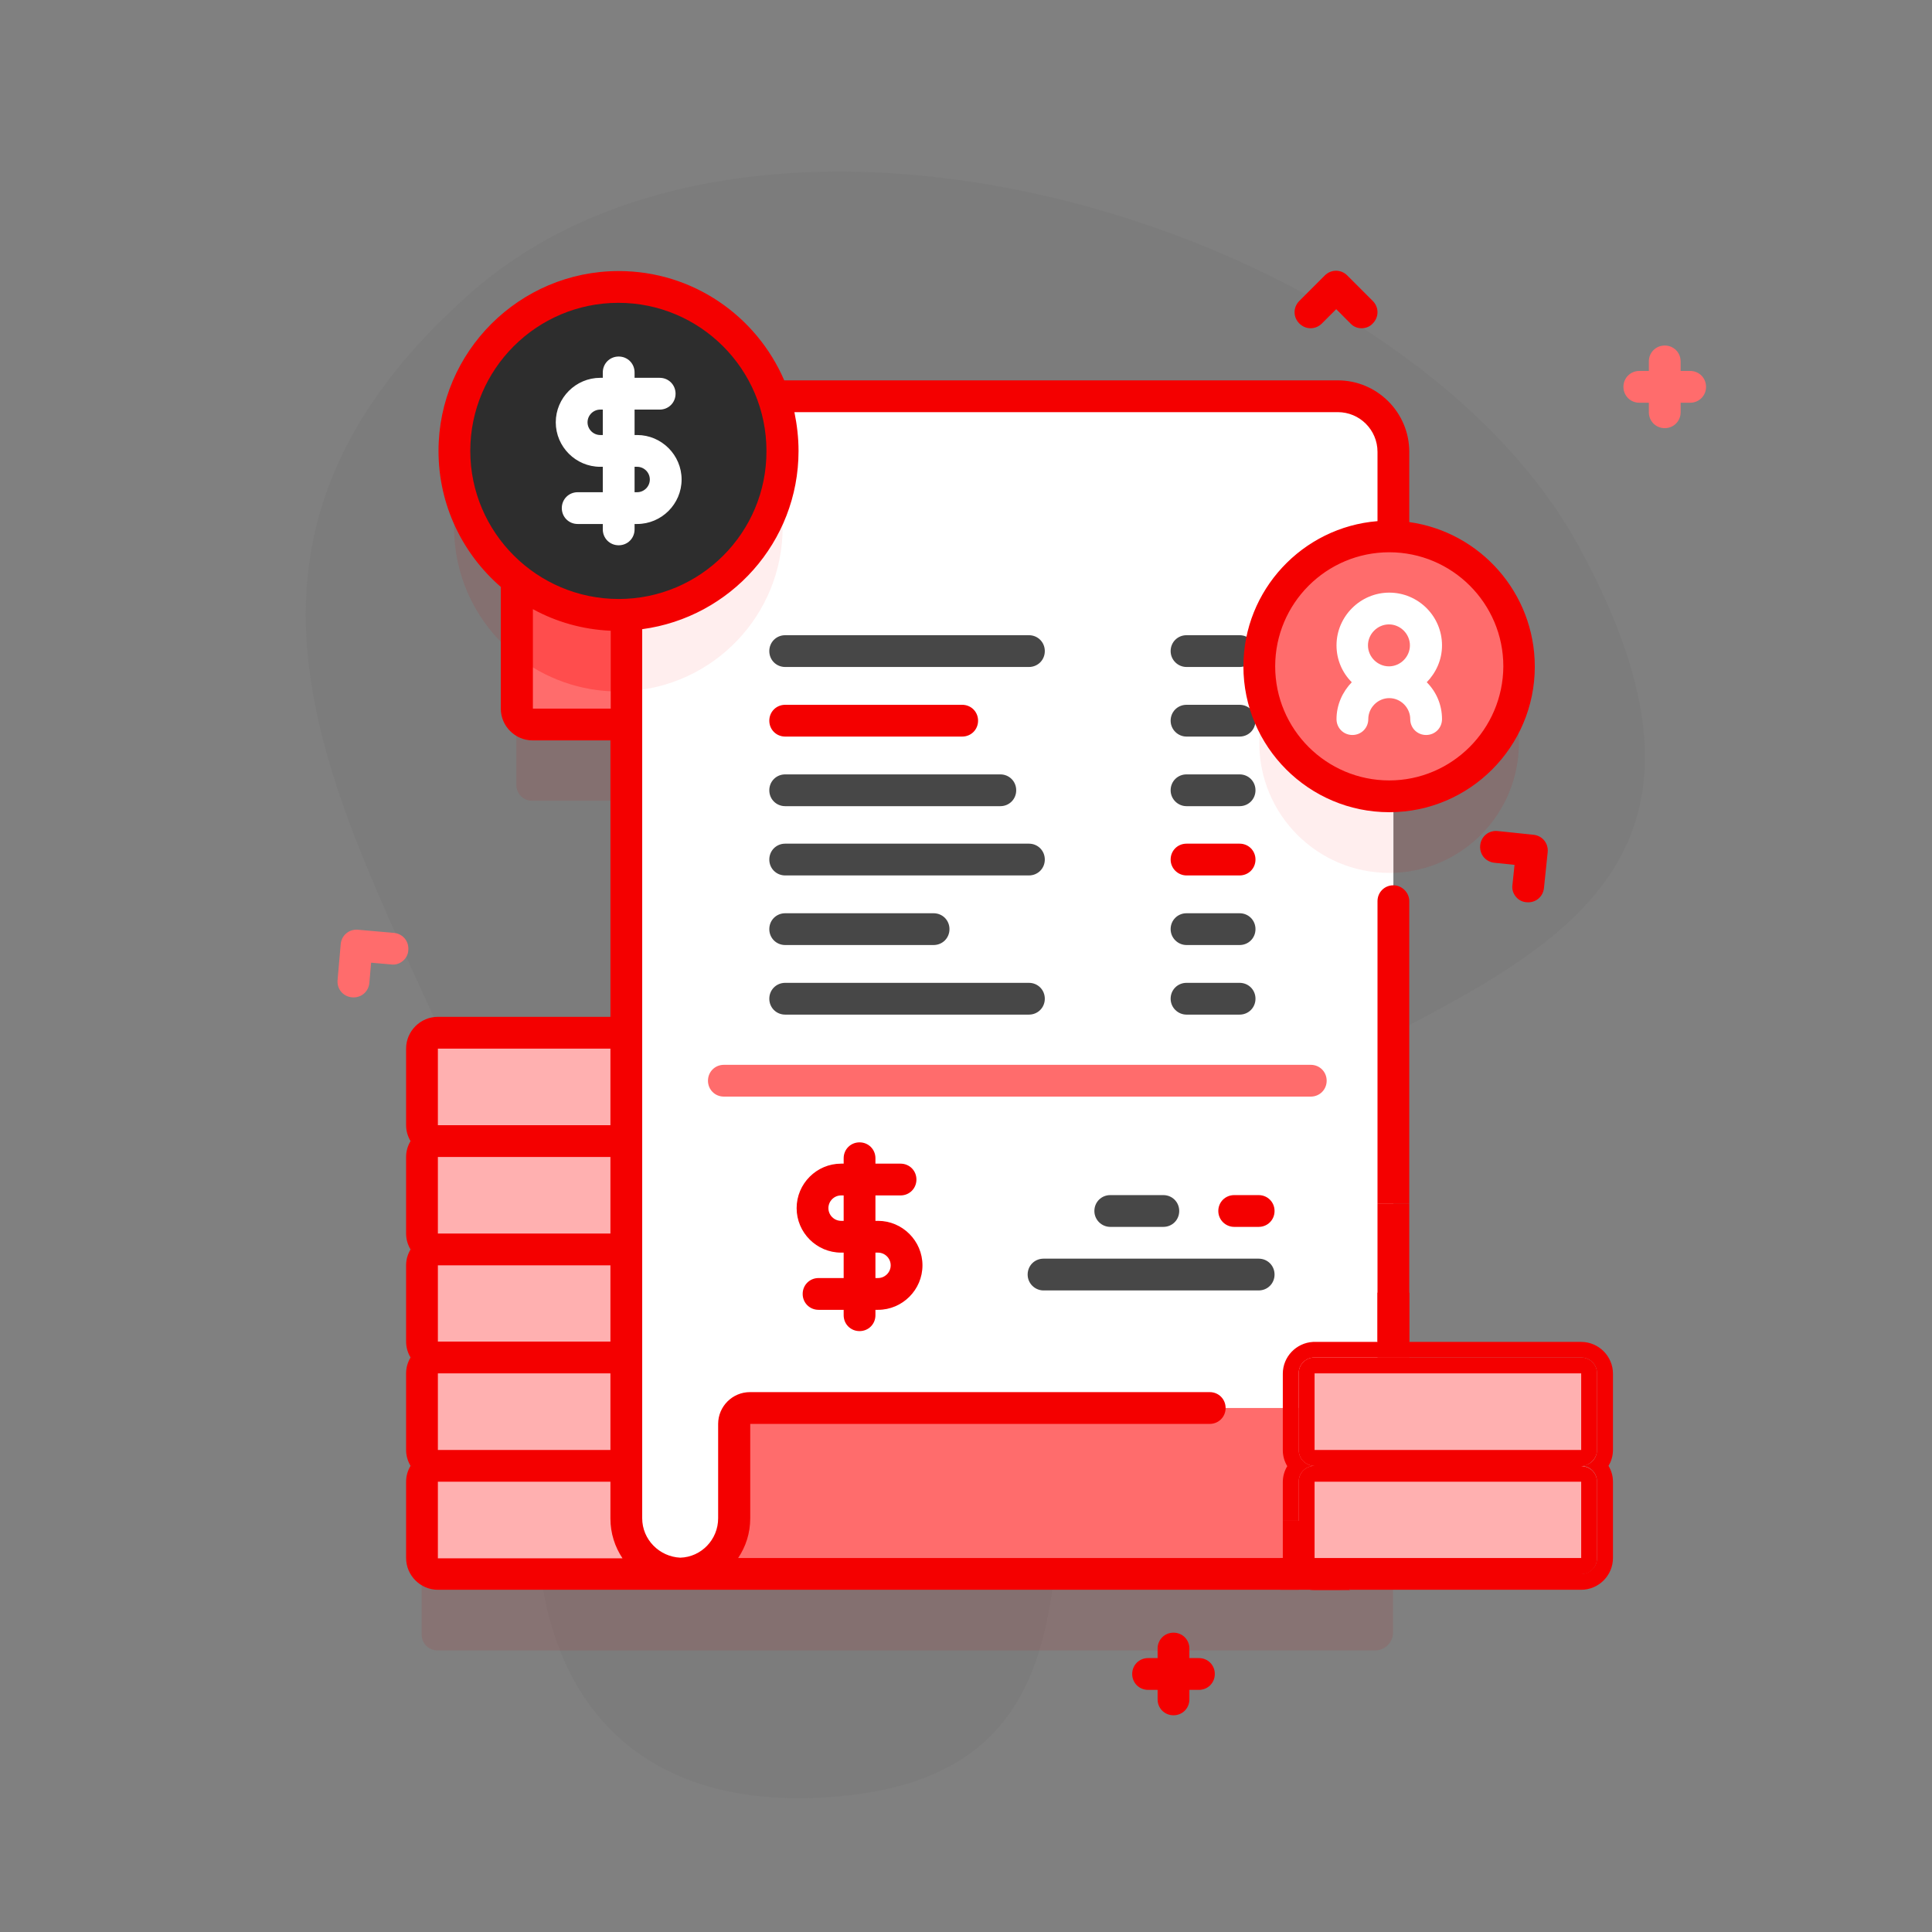 <svg id="emcir7hz95un1" xmlns="http://www.w3.org/2000/svg" xmlns:xlink="http://www.w3.org/1999/xlink" viewBox="0 0 608 608" shape-rendering="geometricPrecision" text-rendering="geometricPrecision"><rect x="0" y="0" width="608" height="608" fill="#808080" stroke="none"/><style><![CDATA[#emcir7hz95un4_ts {animation: emcir7hz95un4_ts__ts 3000ms linear infinite normal forwards}@keyframes emcir7hz95un4_ts__ts { 0% {transform: translate(315.635px,302.272px) scale(1,1)} 33.333% {transform: translate(315.635px,302.272px) scale(1.351,1.104)} 53.333% {transform: translate(315.635px,302.272px) scale(1.075,1.076)} 73.333% {transform: translate(315.635px,302.272px) scale(1.182,1.145)} 100% {transform: translate(315.635px,302.272px) scale(1,1)} }#emcir7hz95un28_to {animation: emcir7hz95un28_to__to 3000ms linear infinite normal forwards}@keyframes emcir7hz95un28_to__to { 0% {transform: translate(420.782px,94.363px)} 6.667% {transform: translate(420.782px,94.363px)} 43.333% {transform: translate(421.248px,44.976px)} 80% {transform: translate(420.782px,94.363px)} 100% {transform: translate(420.782px,94.363px)} }#emcir7hz95un28_ts {animation: emcir7hz95un28_ts__ts 3000ms linear infinite normal forwards}@keyframes emcir7hz95un28_ts__ts { 0% {transform: scale(1,1)} 6.667% {transform: scale(1,1)} 43.333% {transform: scale(2.145,2.145)} 80% {transform: scale(1,1)} 100% {transform: scale(1,1)} }#emcir7hz95un31_to {animation: emcir7hz95un31_to__to 3000ms linear infinite normal forwards}@keyframes emcir7hz95un31_to__to { 0% {transform: translate(114.991px,299.897px)} 33.333% {transform: translate(57.573px,236.559px)} 70% {transform: translate(114.991px,299.897px)} 100% {transform: translate(114.991px,299.897px)} }#emcir7hz95un31_ts {animation: emcir7hz95un31_ts__ts 3000ms linear infinite normal forwards}@keyframes emcir7hz95un31_ts__ts { 0% {transform: rotate(-40.004deg) scale(1,1)} 33.333% {transform: rotate(-40.004deg) scale(2.543,2.543)} 70% {transform: rotate(-40.004deg) scale(1,1)} 100% {transform: rotate(-40.004deg) scale(1,1)} }#emcir7hz95un32_to {animation: emcir7hz95un32_to__to 3000ms linear infinite normal forwards}@keyframes emcir7hz95un32_to__to { 0% {transform: translate(523.936px,121.793px)} 3.333% {transform: translate(523.936px,121.793px)} 33.333% {transform: translate(486.676px,135.481px)} 66.667% {transform: translate(523.936px,121.793px)} 100% {transform: translate(523.936px,121.793px)} }#emcir7hz95un32_ts {animation: emcir7hz95un32_ts__ts 3000ms linear infinite normal forwards}@keyframes emcir7hz95un32_ts__ts { 0% {transform: scale(1,1)} 3.333% {transform: scale(1,1)} 33.333% {transform: scale(1.903,1.903)} 66.667% {transform: scale(1,1)} 100% {transform: scale(1,1)} }#emcir7hz95un33_to {animation: emcir7hz95un33_to__to 3000ms linear infinite normal forwards}@keyframes emcir7hz95un33_to__to { 0% {transform: translate(369.399px,526.536px)} 26.667% {transform: translate(369.399px,526.536px)} 53.333% {transform: translate(337.541px,560.99px)} 90% {transform: translate(369.399px,526.536px)} 100% {transform: translate(369.399px,526.536px)} }#emcir7hz95un33_ts {animation: emcir7hz95un33_ts__ts 3000ms linear infinite normal forwards}@keyframes emcir7hz95un33_ts__ts { 0% {transform: scale(1,1)} 26.667% {transform: scale(1,1)} 53.333% {transform: scale(2.031,2.031)} 90% {transform: scale(1,1)} 100% {transform: scale(1,1)} }#emcir7hz95un59_to {animation: emcir7hz95un59_to__to 3000ms linear infinite normal forwards}@keyframes emcir7hz95un59_to__to { 0% {transform: translate(233.217px,225.383px)} 16.667% {transform: translate(319.31px,226.407px)} 20% {transform: translate(329.352px,247.933px)} 33.333% {transform: translate(231.437px,248.527px)} 36.667% {transform: translate(227.876px,269.89px)} 53.333% {transform: translate(339.323px,270.483px)} 56.667% {transform: translate(331.726px,291.253px)} 73.333% {transform: translate(226.096px,291.847px)} 76.667% {transform: translate(226.689px,314.397px)} 90% {transform: translate(338.253px,314.397px)} 100% {transform: translate(338.253px,314.397px)} }#emcir7hz95un73_ts {animation: emcir7hz95un73_ts__ts 3000ms linear infinite normal forwards}@keyframes emcir7hz95un73_ts__ts { 0% {transform: translate(270.982px,389.312px) scale(1,1)} 16.667% {transform: translate(270.982px,389.312px) scale(1,1)} 36.667% {transform: translate(270.982px,389.312px) scale(1.089,1.089)} 60% {transform: translate(270.982px,389.312px) scale(0.611,0.611)} 80% {transform: translate(270.982px,389.312px) scale(1,1)} 100% {transform: translate(270.982px,389.312px) scale(1,1)} }#emcir7hz95un78_tr {animation: emcir7hz95un78_tr__tr 3000ms linear infinite normal forwards}@keyframes emcir7hz95un78_tr__tr { 0% {transform: translate(194.917px,141.743px) rotate(0deg)} 33.333% {transform: translate(194.917px,141.743px) rotate(0deg)} 66.667% {transform: translate(194.917px,141.743px) rotate(360deg)} 100% {transform: translate(194.917px,141.743px) rotate(360deg)} }#emcir7hz95un83_to {animation: emcir7hz95un83_to__to 3000ms linear infinite normal forwards}@keyframes emcir7hz95un83_to__to { 0% {transform: translate(455.591px,461.434px)} 33.333% {transform: translate(456.632px,407.294px)} 66.667% {transform: translate(456.111px,529.108px)} 100% {transform: translate(455.591px,461.434px)} }#emcir7hz95un84_to {animation: emcir7hz95un84_to__to 3000ms linear infinite normal forwards}@keyframes emcir7hz95un84_to__to { 0% {transform: translate(0px,0px)} 33.333% {transform: translate(1.041px,-54.14px)} 66.667% {transform: translate(0.521px,67.675px)} 100% {transform: translate(0px,0px)} }#emcir7hz95un85_to {animation: emcir7hz95un85_to__to 3000ms linear infinite normal forwards}@keyframes emcir7hz95un85_to__to { 0% {transform: translate(0px,0px)} 33.333% {transform: translate(1.041px,-54.14px)} 66.667% {transform: translate(0.521px,67.675px)} 100% {transform: translate(0px,0px)} }#emcir7hz95un86_to {animation: emcir7hz95un86_to__to 3000ms linear infinite normal forwards}@keyframes emcir7hz95un86_to__to { 0% {transform: translate(0px,0px)} 33.333% {transform: translate(1.041px,-54.14px)} 66.667% {transform: translate(0.521px,67.675px)} 100% {transform: translate(0px,0px)} }]]></style><g id="emcir7hz95un2"><g id="emcir7hz95un3" opacity="0.15"><g id="emcir7hz95un4_ts" transform="translate(315.635,302.272) scale(1,1)"><path id="emcir7hz95un4" d="M148.1,92.2C12.8,211.7,186.9,327.6,170.3,458.2C162.9,516.3,186.4,571.8,263,565.4C356.4,557.7,322.5,468.2,342.1,408.6C375.8,306.1,582.8,330,497,172.2C442.3,71.5,241.3,10,148.1,92.2L148.1,92.2Z" transform="translate(-315.635,-302.272)" fill="rgb(104,104,104)" stroke="none" stroke-width="1"/></g></g><g id="emcir7hz95un5"><g id="emcir7hz95un6"><path id="emcir7hz95un7" d="M478,233.8C478,256,460.4,274,438.4,274.7L438.4,513.7C438.4,516.8,435.9,519.4,432.7,519.4L137.7,519.4C134.9,519.4,132.7,517.2,132.7,514.4L132.7,490.4C132.7,487.6,134.9,485.4,137.7,485.4C134.9,485.4,132.7,483.2,132.7,480.4L132.7,456.3C132.7,453.5,134.9,451.3,137.7,451.3C134.9,451.3,132.7,449.1,132.7,446.3L132.7,422.3C132.7,419.5,134.9,417.3,137.7,417.3C134.9,417.3,132.7,415.1,132.7,412.3L132.7,388.2C132.7,385.4,134.9,383.2,137.7,383.2C134.9,383.2,132.7,381,132.7,378.2L132.7,354C132.7,351.2,134.9,349,137.7,349L197,349L197,252L167.5,252C164.7,252,162.5,249.8,162.5,247L162.5,206.4C150.5,196.9,142.9,182.3,142.9,165.9C142.9,137.4,166,114.3,194.5,114.3C217,114.3,236.1,128.7,243.2,148.7L421,148.7C430.6,148.7,438.5,156.5,438.5,166.2L438.5,192.9C460.4,193.6,478,211.6,478,233.8Z" opacity="0.1" fill="rgb(204,0,0)" stroke="none" stroke-width="1"/><g id="emcir7hz95un8"><g id="emcir7hz95un9"><path id="emcir7hz95un10" d="M221.7,495.3L137.8,495.3C135,495.3,132.8,493.1,132.8,490.3L132.8,466.2C132.8,463.4,135,461.2,137.8,461.2L221.7,461.2C224.5,461.2,226.7,463.4,226.7,466.2L226.7,490.3C226.7,493.1,224.4,495.3,221.7,495.3Z" fill="rgb(255,176,176)" stroke="none" stroke-width="1"/><path id="emcir7hz95un11" d="M221.7,461.3L137.8,461.3C135,461.3,132.8,459.1,132.8,456.3L132.8,432.2C132.8,429.4,135,427.2,137.8,427.2L221.7,427.2C224.5,427.2,226.7,429.4,226.7,432.2L226.7,456.3C226.7,459,224.4,461.3,221.7,461.3Z" fill="rgb(255,176,176)" stroke="none" stroke-width="1"/><path id="emcir7hz95un12" d="M221.7,427.2L137.8,427.2C135,427.2,132.8,425,132.8,422.2L132.8,398.1C132.8,395.3,135,393.1,137.8,393.1L221.7,393.1C224.5,393.1,226.7,395.3,226.7,398.1L226.7,422.2C226.7,425,224.4,427.2,221.7,427.2L221.7,427.2Z" fill="rgb(255,176,176)" stroke="none" stroke-width="1"/><path id="emcir7hz95un13" d="M221.7,393.1L137.8,393.1C135,393.1,132.8,390.9,132.8,388.1L132.8,364C132.8,361.2,135,359,137.8,359L221.7,359C224.5,359,226.7,361.2,226.7,364L226.7,388.1C226.7,390.9,224.4,393.1,221.7,393.1Z" fill="rgb(255,176,176)" stroke="none" stroke-width="1"/><path id="emcir7hz95un14" d="M221.7,359.1L137.8,359.1C135,359.1,132.8,356.9,132.8,354.1L132.8,330C132.8,327.2,135,325,137.8,325L221.7,325C224.5,325,226.7,327.2,226.7,330L226.7,354.1C226.7,356.9,224.4,359.1,221.7,359.1Z" fill="rgb(255,176,176)" stroke="none" stroke-width="1"/></g><g id="emcir7hz95un15"><g id="emcir7hz95un16"><path id="emcir7hz95un17" d="M226.7,124.7C217.1,124.7,209.2,132.5,209.2,142.2L209.2,228L167.6,228C164.8,228,162.6,225.8,162.6,223L162.6,142.2C162.6,132.6,170.4,124.7,180.1,124.7L226.7,124.7Z" fill="rgb(255,108,108)" stroke="none" stroke-width="1"/><path id="emcir7hz95un18" d="M226.7,124.7C217.1,124.7,209.2,132.5,209.2,142.2L209.2,215.5C204.6,216.9,199.7,217.6,194.6,217.6C182.5,217.6,171.4,213.4,162.6,206.5L162.6,142.2C162.6,132.6,170.4,124.7,180.1,124.7L226.7,124.7Z" fill="rgb(255,77,77)" stroke="none" stroke-width="1"/></g><path id="emcir7hz95un19" d="M438.5,142.2L438.5,495.4L214.6,495.4C205,495.4,197.1,487.6,197.1,477.9L197.1,142.1C197.1,132.5,189.3,124.6,179.6,124.6L421,124.6C430.6,124.7,438.5,132.5,438.5,142.2Z" fill="rgb(255,255,255)" stroke="none" stroke-width="1"/><path id="emcir7hz95un20" d="M438.5,192.9L438.5,274.7C438.1,274.7,437.6,274.7,437.2,274.7C414.6,274.7,396.3,256.4,396.3,233.8C396.3,211.2,414.6,192.9,437.2,192.9C437.6,192.9,438,192.9,438.5,192.9L438.5,192.9Z" fill="rgb(255,238,238)" stroke="none" stroke-width="1"/><path id="emcir7hz95un21" d="M246.3,165.9C246.3,193.6,224.5,216.2,197.1,217.5L197.1,142.1C197.1,132.5,189.3,124.6,179.6,124.6L225.7,124.6C238.2,134.1,246.3,149.1,246.3,165.9Z" fill="rgb(255,238,238)" stroke="none" stroke-width="1"/><path id="emcir7hz95un22" d="M213.6,495.3L421.9,495.3C430.2,495.3,437,487.5,437,477.8L437,448.1C437,445.3,435.1,443.1,432.7,443.1L233,443.1C230.6,443.1,228.7,445.3,228.7,448.1L228.7,477.8C228.7,487.5,221.9,495.3,213.6,495.3Z" fill="rgb(255,108,108)" stroke="none" stroke-width="1"/></g></g><g id="emcir7hz95un23"><g id="emcir7hz95un24"><path id="emcir7hz95un25" d="M486,279.4C484.7,279.4,483.4,278.9,482.5,277.9L478,273.4L473.5,277.9C471.5,279.9,468.4,279.9,466.4,277.9C464.4,275.9,464.4,272.8,466.4,270.8L474.4,262.8C476.4,260.8,479.5,260.8,481.5,262.8L489.5,270.8C491.5,272.8,491.5,275.9,489.5,277.9C488.6,278.9,487.3,279.4,486,279.4Z" transform="matrix(0.63 0.776 -0.776 0.63 387.641 -271)" fill="rgb(244,0,0)" stroke="none" stroke-width="1"/></g></g><g id="emcir7hz95un26"><g id="emcir7hz95un27"><g id="emcir7hz95un28_to" transform="translate(420.782,94.363)"><g id="emcir7hz95un28_ts" transform="scale(1,1)"><path id="emcir7hz95un28" d="M428.5,103.3C427.2,103.3,425.9,102.8,425,101.8L420.5,97.3L416,101.8C414,103.8,410.9,103.8,408.9,101.8C406.9,99.8,406.9,96.7,408.9,94.7L416.9,86.7C418.9,84.7,422,84.7,424,86.7L432,94.7C434,96.7,434,99.8,432,101.8C431.1,102.8,429.8,103.3,428.5,103.3Z" transform="translate(-420.782,-94.363)" fill="rgb(244,0,0)" stroke="none" stroke-width="1"/></g></g></g></g><g id="emcir7hz95un29"><g id="emcir7hz95un30"><g id="emcir7hz95un31_to" transform="translate(114.991,299.897)"><g id="emcir7hz95un31_ts" transform="rotate(-40.004) scale(1,1)"><path id="emcir7hz95un31" d="M122.4,309.4C121.1,309.4,119.8,308.9,118.9,307.9L114.4,303.4L109.9,307.9C107.9,309.9,104.8,309.9,102.8,307.9C100.8,305.9,100.8,302.8,102.8,300.8L110.8,292.8C112.8,290.8,115.9,290.8,117.9,292.8L125.9,300.8C127.9,302.8,127.9,305.9,125.9,307.9C125,308.9,123.7,309.4,122.4,309.4Z" transform="translate(-114.991,-299.897)" fill="rgb(255,108,108)" stroke="none" stroke-width="1"/></g></g></g></g><g id="emcir7hz95un32_to" transform="translate(523.936,121.793)"><g id="emcir7hz95un32_ts" transform="scale(1,1)"><path id="emcir7hz95un32" d="M476.6,119.7L473.6,119.7L473.6,116.7C473.6,113.9,471.4,111.7,468.6,111.7C465.8,111.7,463.6,113.9,463.6,116.7L463.6,119.7L460.6,119.7C457.8,119.7,455.6,121.9,455.6,124.7C455.6,127.5,457.8,129.7,460.6,129.7L463.6,129.7L463.6,132.7C463.6,135.5,465.8,137.7,468.6,137.7C471.4,137.7,473.6,135.5,473.6,132.7L473.6,129.7L476.6,129.7C479.4,129.7,481.6,127.5,481.6,124.7C481.6,121.9,479.4,119.7,476.6,119.7Z" transform="translate(-468.642,-124.755)" fill="rgb(255,108,108)" stroke="none" stroke-width="1"/></g></g><g id="emcir7hz95un33_to" transform="translate(369.399,526.536)"><g id="emcir7hz95un33_ts" transform="scale(1,1)"><path id="emcir7hz95un33" d="M377.3,521.8L374.3,521.8L374.3,518.8C374.3,516,372.1,513.8,369.3,513.8C366.5,513.8,364.3,516,364.3,518.8L364.3,521.8L361.3,521.8C358.5,521.8,356.3,524,356.3,526.8C356.3,529.6,358.5,531.8,361.3,531.8L364.3,531.8L364.3,534.8C364.3,537.6,366.5,539.8,369.3,539.8C372.1,539.8,374.3,537.6,374.3,534.8L374.3,531.8L377.3,531.8C380.1,531.8,382.3,529.6,382.3,526.8C382.3,524,380.1,521.8,377.3,521.8Z" transform="translate(-369.399,-526.536)" fill="rgb(244,0,0)" stroke="none" stroke-width="1"/></g></g></g><g id="emcir7hz95un34"><path id="emcir7hz95un35" d="M227.8,345.1L412.5,345.1C415.3,345.1,417.5,342.9,417.5,340.1C417.5,337.3,415.3,335.1,412.5,335.1L227.8,335.1C225,335.1,222.8,337.3,222.8,340.1C222.8,342.9,225,345.1,227.8,345.1L227.8,345.1Z" fill="rgb(255,108,108)" stroke="none" stroke-width="1"/></g><g id="emcir7hz95un36"><path id="emcir7hz95un37" d="M328.4,406.1L396.1,406.1C398.9,406.1,401.1,403.9,401.1,401.1C401.1,398.3,398.9,396.1,396.1,396.1L328.4,396.1C325.6,396.1,323.4,398.3,323.4,401.1C323.4,403.9,325.7,406.1,328.4,406.1Z" fill="rgb(71,71,71)" stroke="none" stroke-width="1"/></g><g id="emcir7hz95un38"><path id="emcir7hz95un39" d="M388.4,386.1L396.1,386.1C398.9,386.1,401.1,383.9,401.1,381.1C401.1,378.3,398.9,376.1,396.1,376.1L388.4,376.1C385.6,376.1,383.4,378.3,383.4,381.1C383.4,383.9,385.7,386.1,388.4,386.1Z" fill="rgb(244,0,0)" stroke="none" stroke-width="1"/></g><g id="emcir7hz95un40"><path id="emcir7hz95un41" d="M349.4,386.1L366.1,386.1C368.9,386.1,371.1,383.9,371.1,381.1C371.1,378.3,368.9,376.1,366.1,376.1L349.4,376.1C346.6,376.1,344.4,378.3,344.4,381.1C344.4,383.9,346.7,386.1,349.4,386.1Z" fill="rgb(71,71,71)" stroke="none" stroke-width="1"/></g><g id="emcir7hz95un42"><g id="emcir7hz95un43"><g id="emcir7hz95un44"><path id="emcir7hz95un45" d="M247.1,319.3L323.8,319.3C326.6,319.3,328.8,317.1,328.8,314.3C328.8,311.5,326.6,309.3,323.8,309.3L247.1,309.3C244.3,309.3,242.1,311.5,242.1,314.3C242.1,317.1,244.3,319.3,247.1,319.3L247.1,319.3Z" fill="rgb(71,71,71)" stroke="none" stroke-width="1"/></g><g id="emcir7hz95un46"><path id="emcir7hz95un47" d="M247.1,297.4L293.8,297.4C296.6,297.4,298.8,295.2,298.8,292.4C298.8,289.6,296.6,287.4,293.8,287.4L247.1,287.4C244.3,287.4,242.1,289.6,242.1,292.4C242.1,295.2,244.3,297.4,247.1,297.4Z" fill="rgb(71,71,71)" stroke="none" stroke-width="1"/></g><g id="emcir7hz95un48"><path id="emcir7hz95un49" d="M247.1,275.5L323.8,275.5C326.6,275.5,328.8,273.3,328.8,270.5C328.8,267.7,326.6,265.5,323.8,265.5L247.1,265.5C244.3,265.5,242.1,267.7,242.1,270.5C242.1,273.3,244.3,275.5,247.1,275.5L247.1,275.5Z" fill="rgb(71,71,71)" stroke="none" stroke-width="1"/></g><g id="emcir7hz95un50"><path id="emcir7hz95un51" d="M247.1,253.7L314.8,253.7C317.6,253.7,319.8,251.5,319.8,248.7C319.8,245.9,317.6,243.7,314.8,243.7L247.1,243.7C244.3,243.7,242.1,245.9,242.1,248.7C242.1,251.5,244.3,253.7,247.1,253.7L247.1,253.7Z" fill="rgb(71,71,71)" stroke="none" stroke-width="1"/></g><g id="emcir7hz95un52"><path id="emcir7hz95un53" d="M247.1,231.8L302.8,231.8C305.6,231.8,307.8,229.6,307.8,226.8C307.8,224,305.6,221.8,302.8,221.8L247.1,221.8C244.3,221.8,242.1,224,242.1,226.8C242.1,229.6,244.3,231.8,247.1,231.8Z" fill="rgb(244,0,0)" stroke="none" stroke-width="1"/></g><g id="emcir7hz95un54"><path id="emcir7hz95un55" d="M247.1,209.9L323.8,209.9C326.6,209.9,328.8,207.7,328.8,204.9C328.8,202.1,326.6,199.9,323.8,199.9L247.1,199.9C244.3,199.9,242.1,202.1,242.1,204.9C242.1,207.7,244.3,209.9,247.1,209.9L247.1,209.9Z" fill="rgb(71,71,71)" stroke="none" stroke-width="1"/></g></g><g id="emcir7hz95un56"><g id="emcir7hz95un57"><path id="emcir7hz95un58" d="M373.4,319.3L390.1,319.3C392.9,319.3,395.1,317.1,395.1,314.3C395.1,311.5,392.9,309.3,390.1,309.3L373.4,309.3C370.6,309.3,368.4,311.5,368.4,314.3C368.4,317.1,370.7,319.3,373.4,319.3Z" fill="rgb(71,71,71)" stroke="none" stroke-width="1"/><g id="emcir7hz95un59_to" transform="translate(233.217,225.383)"><path id="emcir7hz95un59" d="M367.608,319.3L395.88,319.3C400.621,319.3,404.345,317.1,404.345,314.3C404.345,311.5,400.621,309.3,395.88,309.3L367.608,309.3C362.868,309.3,359.144,311.5,359.144,314.3C359.144,317.1,363.037,319.3,367.608,319.3Z" transform="scale(0.391,1.421) translate(-381.845,-314.259)" fill="rgb(255,255,255)" stroke="none" stroke-width="1"/></g></g><g id="emcir7hz95un60"><path id="emcir7hz95un61" d="M373.4,297.4L390.1,297.4C392.9,297.4,395.1,295.2,395.1,292.4C395.1,289.6,392.9,287.4,390.1,287.4L373.4,287.4C370.6,287.4,368.4,289.6,368.4,292.4C368.4,295.2,370.7,297.4,373.4,297.4Z" fill="rgb(71,71,71)" stroke="none" stroke-width="1"/></g><g id="emcir7hz95un62"><path id="emcir7hz95un63" d="M373.4,275.5L390.1,275.5C392.9,275.5,395.1,273.3,395.1,270.5C395.1,267.7,392.9,265.5,390.1,265.5L373.4,265.5C370.6,265.5,368.4,267.7,368.4,270.5C368.4,273.3,370.7,275.5,373.4,275.5Z" fill="rgb(244,0,0)" stroke="none" stroke-width="1"/></g><g id="emcir7hz95un64"><path id="emcir7hz95un65" d="M373.4,253.7L390.1,253.7C392.9,253.7,395.1,251.5,395.1,248.7C395.1,245.9,392.9,243.7,390.1,243.7L373.4,243.7C370.6,243.7,368.4,245.9,368.4,248.7C368.4,251.5,370.7,253.7,373.4,253.7Z" fill="rgb(71,71,71)" stroke="none" stroke-width="1"/></g><g id="emcir7hz95un66"><path id="emcir7hz95un67" d="M373.4,231.8L390.1,231.8C392.9,231.8,395.1,229.6,395.1,226.8C395.1,224,392.9,221.8,390.1,221.8L373.4,221.8C370.6,221.8,368.4,224,368.4,226.8C368.4,229.6,370.7,231.8,373.4,231.8Z" fill="rgb(71,71,71)" stroke="none" stroke-width="1"/></g><g id="emcir7hz95un68"><path id="emcir7hz95un69" d="M373.4,209.9L390.1,209.9C392.9,209.9,395.1,207.7,395.1,204.9C395.1,202.1,392.9,199.9,390.1,199.9L373.4,199.9C370.6,199.9,368.4,202.1,368.4,204.9C368.4,207.7,370.7,209.9,373.4,209.9Z" fill="rgb(71,71,71)" stroke="none" stroke-width="1"/></g></g></g><g id="emcir7hz95un70"><circle id="emcir7hz95un71" r="40.9" transform="matrix(1 0 0 1 437.1 209.7)" fill="rgb(255,108,108)" stroke="none" stroke-width="1"/><path id="emcir7hz95un72" d="M453.8,203.1C453.8,193.9,446.3,186.5,437.2,186.5C428.1,186.5,420.6,194,420.6,203.1C420.6,207.6,422.4,211.7,425.4,214.7C422.5,217.7,420.6,221.8,420.6,226.3C420.6,229.1,422.8,231.3,425.6,231.3C428.4,231.3,430.6,229.1,430.6,226.3C430.6,222.7,433.6,219.7,437.2,219.7C440.8,219.7,443.8,222.7,443.8,226.3C443.8,229.1,446,231.3,448.8,231.3C451.6,231.3,453.8,229.1,453.8,226.3C453.8,221.8,452,217.7,449,214.7C451.9,211.7,453.8,207.7,453.8,203.1ZM437.1,196.5C440.7,196.5,443.7,199.5,443.7,203.1C443.7,206.7,440.7,209.7,437.1,209.7C433.5,209.7,430.5,206.7,430.5,203.1C430.5,199.5,433.5,196.5,437.1,196.5Z" fill="rgb(255,255,255)" stroke="none" stroke-width="1"/></g><g id="emcir7hz95un73_ts" transform="translate(270.982,389.312) scale(1,1)"><path id="emcir7hz95un73" d="M276.3,384.2L275.5,384.2L275.5,376.2L283.4,376.2C286.2,376.2,288.4,374,288.4,371.2C288.4,368.4,286.2,366.2,283.4,366.2L275.5,366.2L275.5,364.5C275.5,361.7,273.3,359.5,270.5,359.5C267.7,359.5,265.5,361.7,265.5,364.5L265.5,366.2L264.7,366.2C257,366.2,250.7,372.5,250.7,380.2C250.7,387.9,257,394.2,264.7,394.2L265.5,394.2L265.5,402.2L257.6,402.2C254.8,402.2,252.6,404.4,252.6,407.2C252.6,410,254.8,412.2,257.6,412.2L265.5,412.2L265.5,413.9C265.5,416.7,267.7,418.9,270.5,418.9C273.3,418.9,275.5,416.7,275.5,413.9L275.5,412.2L276.3,412.2C284,412.2,290.3,405.9,290.3,398.2C290.3,390.5,284,384.2,276.3,384.2L276.3,384.2ZM264.7,384.2C262.5,384.2,260.7,382.4,260.7,380.2C260.7,378,262.5,376.2,264.7,376.2L265.5,376.2L265.5,384.2L264.7,384.2ZM276.3,402.2L275.5,402.2L275.5,394.2L276.3,394.2C278.5,394.2,280.3,396,280.3,398.2C280.3,400.4,278.5,402.2,276.3,402.2L276.3,402.2Z" transform="translate(-270.982,-389.312)" fill="rgb(244,0,0)" stroke="none" stroke-width="1"/></g><g id="emcir7hz95un74"><g id="emcir7hz95un75"><circle id="emcir7hz95un76" r="51.6" transform="matrix(1 0 0 1 194.7 141.9)" fill="rgb(45,45,45)" stroke="none" stroke-width="1"/><path id="emcir7hz95un77" d="M438.5,278.6C435.7,278.6,433.5,280.8,433.5,283.6L433.5,378.7L443.5,378.7L443.5,283.6C443.5,280.9,441.2,278.6,438.5,278.6ZM443.5,164.3L443.5,142.2C443.5,129.8,433.4,119.7,421,119.7L246.8,119.7C238.1,99.5,218.1,85.3,194.7,85.3C163.5,85.3,138,110.7,138,141.9C138,159,145.6,174.3,157.6,184.7L157.6,223C157.6,228.5,162.1,233,167.6,233L192.1,233L192.1,320L137.8,320C132.3,320,127.8,324.5,127.8,330L127.8,354.1C127.8,355.9,128.3,357.6,129.2,359.1C128.3,360.6,127.8,362.3,127.8,364.1L127.8,388.2C127.8,390,128.3,391.7,129.2,393.2C128.3,394.7,127.8,396.4,127.8,398.2L127.8,422.2C127.8,424,128.3,425.7,129.2,427.2C128.3,428.7,127.8,430.4,127.8,432.2L127.8,456.3C127.8,458.1,128.3,459.8,129.2,461.3C128.3,462.8,127.8,464.5,127.8,466.3L127.8,490.3C127.8,495.8,132.3,500.3,137.8,500.3L408.7,500.3L408.7,490.3L232.3,490.3C234.7,486.7,236.1,482.5,236.1,477.8L236.1,448.1L380.7,448.1C383.5,448.1,385.7,445.9,385.7,443.1C385.7,440.3,383.5,438.1,380.7,438.1L236,438.1C230.5,438.1,226,442.6,226,448.1L226,477.8C226,484.5,220.7,490,214.1,490.2C207.5,489.9,202.1,484.5,202.1,477.8L202.1,198C229.8,194.3,251.3,170.6,251.3,141.9C251.3,137.7,250.8,133.6,250,129.7L421,129.7C427.9,129.7,433.5,135.3,433.5,142.2L433.5,164C409.9,165.9,391.3,185.7,391.3,209.7C391.3,235,411.9,255.6,437.2,255.6C462.5,255.6,483,235,483,209.8C483,186.6,465.8,167.4,443.5,164.3ZM167.7,223L167.7,191.7C175,195.7,183.3,198.1,192.2,198.5L192.2,223L167.7,223ZM137.8,330L192.1,330L192.1,354.1L137.8,354.1L137.8,330ZM137.8,364.1L192.1,364.1L192.1,388.2L137.8,388.2L137.8,364.1ZM137.8,398.2L192.1,398.2L192.1,422.2L137.8,422.2L137.8,398.2ZM137.8,432.2L192.1,432.2L192.1,456.3L137.8,456.3L137.8,432.2ZM137.8,490.3L137.8,466.3L192.1,466.3L192.1,477.9C192.1,482.5,193.5,486.8,195.9,490.4L137.8,490.4L137.8,490.3ZM194.7,188.5C169,188.5,148,167.6,148,141.9C148,116.2,168.9,95.3,194.6,95.3C220.3,95.3,241.2,116.2,241.2,141.9C241.3,167.6,220.4,188.5,194.7,188.5ZM437.2,245.6C417.4,245.6,401.3,229.5,401.3,209.7C401.3,189.9,417.4,173.8,437.2,173.8C457,173.8,473.1,189.9,473.1,209.7C473,229.5,456.9,245.6,437.2,245.6Z" fill="rgb(244,0,0)" stroke="none" stroke-width="1"/></g><g id="emcir7hz95un78_tr" transform="translate(194.917,141.743) rotate(0)"><path id="emcir7hz95un78" d="M200.5,136.9L199.7,136.9L199.7,128.9L207.6,128.9C210.4,128.9,212.6,126.7,212.6,123.9C212.6,121.1,210.4,118.9,207.6,118.9L199.7,118.9L199.7,117.2C199.7,114.4,197.5,112.2,194.7,112.2C191.9,112.2,189.7,114.4,189.7,117.2L189.7,118.9L188.9,118.9C181.2,118.9,174.9,125.2,174.9,132.9C174.9,140.6,181.2,146.9,188.9,146.9L189.7,146.9L189.7,154.9L181.8,154.9C179,154.9,176.8,157.1,176.8,159.9C176.8,162.7,179,164.9,181.8,164.9L189.7,164.9L189.7,166.6C189.7,169.4,191.9,171.6,194.7,171.6C197.5,171.6,199.7,169.4,199.7,166.6L199.7,164.9L200.5,164.9C208.2,164.9,214.5,158.6,214.5,150.9C214.5,143.2,208.2,136.9,200.5,136.9ZM188.9,136.9C186.7,136.9,184.9,135.1,184.9,132.9C184.9,130.7,186.7,128.9,188.9,128.9L189.7,128.9L189.7,136.9L188.9,136.9ZM200.5,154.9L199.7,154.9L199.7,146.9L200.5,146.9C202.7,146.9,204.5,148.7,204.5,150.9C204.5,153.1,202.7,154.9,200.5,154.9Z" transform="translate(-194.917,-141.743)" fill="rgb(255,255,255)" stroke="none" stroke-width="1"/></g></g></g><path id="emcir7hz95un79" d="M421,500.3L402.9,500.3L402.9,490.3L421,490.3C427.9,490.3,433.5,484.7,433.5,477.8L433.5,438.6L443.5,438.6L443.5,477.8C443.5,490.2,433.4,500.3,421,500.3Z" fill="rgb(244,0,0)" stroke="none" stroke-width="1"/><rect id="emcir7hz95un80" width="10" height="43.5" rx="0" ry="0" transform="matrix(1 0 0 1 433.5 378.7)" fill="rgb(244,0,0)" stroke="none" stroke-width="1"/><rect id="emcir7hz95un81" width="10" height="43.5" rx="0" ry="0" transform="matrix(1 0 0 1 433.5 406.8)" fill="rgb(244,0,0)" stroke="none" stroke-width="1"/><g id="emcir7hz95un82"><g id="emcir7hz95un83_to" transform="translate(455.591,461.434)"><path id="emcir7hz95un83" d="M502.6,466.3L502.6,490.3C502.6,493.1,500.4,495.3,497.6,495.3L413.7,495.3C410.9,495.3,408.7,493.1,408.7,490.3L408.7,466.3C408.7,463.5,410.9,461.3,413.7,461.3L497.6,461.3C500.3,461.3,502.6,463.5,502.6,466.3Z" transform="translate(-455.591,-461.434)" fill="rgb(255,176,176)" stroke="none" stroke-width="1"/></g><g id="emcir7hz95un84_to" transform="translate(0,0)"><path id="emcir7hz95un84" d="M502.6,432.2L502.6,456.3C502.6,459.1,500.4,461.3,497.6,461.3L413.7,461.3C410.9,461.3,408.7,459.1,408.7,456.3L408.7,432.2C408.7,429.4,410.9,427.2,413.7,427.2L497.6,427.2C500.3,427.2,502.6,429.4,502.6,432.2Z" transform="translate(0,0)" fill="rgb(255,176,176)" stroke="none" stroke-width="1"/></g></g><g id="emcir7hz95un85_to" transform="translate(0,0)"><path id="emcir7hz95un85" d="M507.6,456.3C507.6,458.1,507.1,459.8,506.2,461.3C507.1,462.8,507.6,464.5,507.6,466.3L507.6,490.3C507.6,495.8,503.1,500.3,497.6,500.3L424.8,500.3L424.8,495.3L497.6,495.3C500.4,495.3,502.6,493.1,502.6,490.3L502.6,466.3C502.6,463.5,500.4,461.3,497.6,461.3C500.4,461.3,502.6,459.1,502.6,456.3L502.6,432.2C502.6,429.4,500.4,427.2,497.6,427.2L413.7,427.2C410.9,427.2,408.7,429.4,408.7,432.2L408.7,456.3C408.7,459.1,410.9,461.3,413.7,461.3C410.9,461.3,408.7,463.5,408.7,466.3L408.7,478.6L403.7,478.6L403.7,490.4L403.7,490.4L403.7,466.4C403.7,464.6,404.2,462.9,405.1,461.4C404.2,459.9,403.7,458.2,403.7,456.4L403.7,432.3C403.7,427,407.9,422.6,413.2,422.3L497.6,422.3C503.1,422.3,507.6,426.8,507.6,432.3L507.6,456.3L507.6,456.3Z" transform="translate(0,0)" fill="rgb(244,0,0)" stroke="none" stroke-width="1"/></g><g id="emcir7hz95un86_to" transform="translate(0,0)"><path id="emcir7hz95un86" d="M502.6,456.3L502.6,432.2C502.6,429.4,500.4,427.2,497.6,427.2L413.7,427.2C410.9,427.2,408.7,429.4,408.7,432.2L408.7,456.3C408.7,459.1,410.9,461.3,413.7,461.3C410.9,461.3,408.7,463.5,408.7,466.3L408.7,478.6L403.7,478.6L403.7,490.4C403.7,495.9,408.2,500.4,413.7,500.4L424.8,500.4L424.8,495.4L497.6,495.4C500.4,495.4,502.6,493.2,502.6,490.4L502.6,466.4C502.6,463.6,500.4,461.4,497.6,461.4C500.3,461.3,502.6,459,502.6,456.3ZM497.6,490.3L413.7,490.3L413.7,466.3L497.6,466.3L497.6,490.3ZM413.7,456.3L413.7,432.2L497.6,432.2L497.6,456.3L413.7,456.3Z" transform="translate(0,0)" fill="rgb(244,0,0)" stroke="none" stroke-width="1"/></g></g></svg>